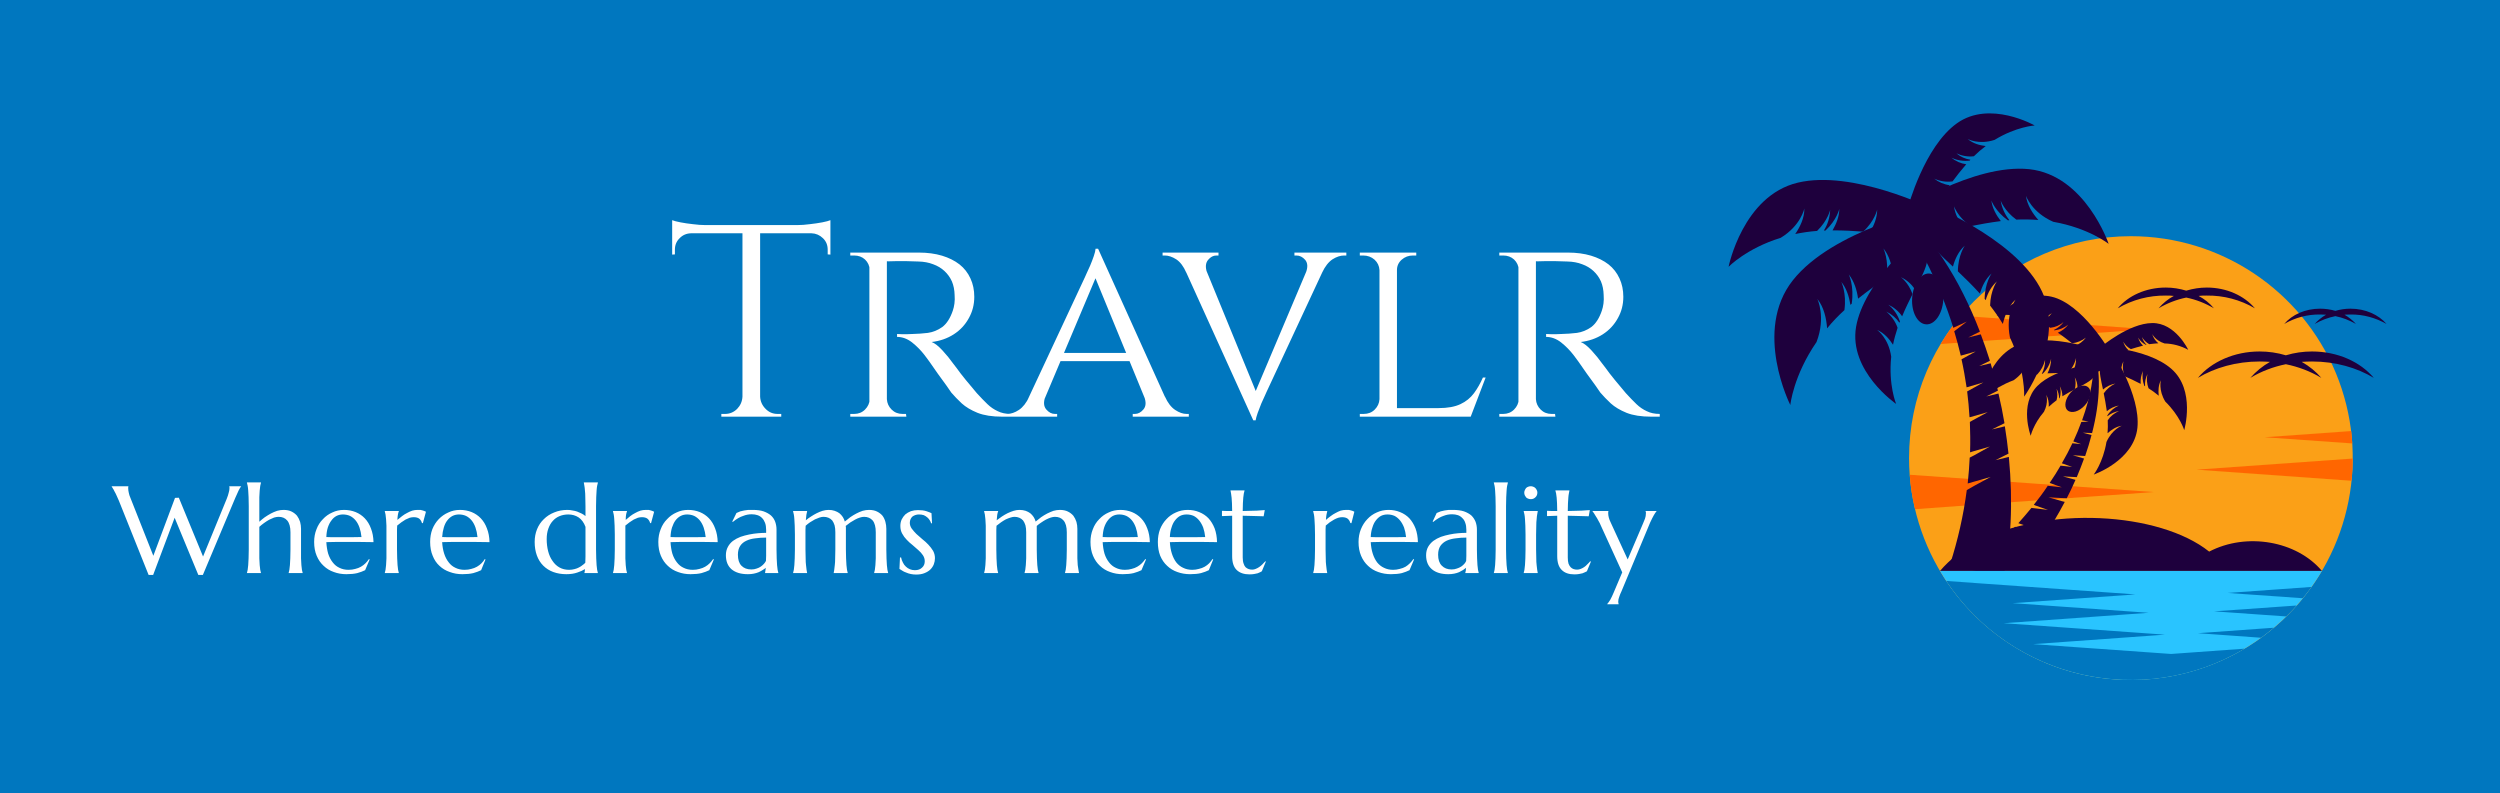 <svg xmlns="http://www.w3.org/2000/svg" version="1.1" xmlns:xlink="http://www.w3.org/1999/xlink" xmlns:svgjs="http://svgjs.dev/svgjs" viewBox="0 0 13.728 4.357"><g transform="matrix(1,0,0,1,0.623,1.209)"><rect width="13.728" height="13.728" x="-0.623" y="-5.895" fill="#0077bf"></rect><g><path d=" M 3.551 0.033 L 3.551 1.079 L 3.454 1.079 L 3.454 0.033 L 3.551 0.033 M 3.937 0.027 L 3.937 0.072 L 3.068 0.072 L 3.068 0.027 L 3.937 0.027 M 3.937 0.067 L 3.937 0.189 L 3.922 0.188 L 3.922 0.162 Q 3.922 0.124 3.896 0.099 Q 3.869 0.073 3.833 0.072 L 3.833 0.067 L 3.937 0.067 M 3.937 0 L 3.937 0.044 L 3.754 0.027 Q 3.787 0.027 3.824 0.022 Q 3.86 0.018 3.892 0.012 Q 3.923 0.006 3.937 0 M 3.458 0.969 L 3.458 1.079 L 3.338 1.079 L 3.338 1.064 Q 3.338 1.064 3.348 1.064 Q 3.358 1.064 3.358 1.064 Q 3.397 1.064 3.425 1.036 Q 3.452 1.008 3.454 0.969 L 3.458 0.969 M 3.547 0.969 L 3.551 0.969 Q 3.553 1.008 3.581 1.036 Q 3.608 1.064 3.647 1.064 Q 3.647 1.064 3.657 1.064 Q 3.667 1.064 3.667 1.064 L 3.667 1.079 L 3.547 1.079 L 3.547 0.969 M 3.172 0.067 L 3.172 0.072 Q 3.134 0.073 3.109 0.099 Q 3.083 0.124 3.083 0.162 L 3.083 0.188 L 3.068 0.189 L 3.068 0.067 L 3.172 0.067 M 3.068 0 Q 3.083 0.006 3.114 0.012 Q 3.145 0.018 3.182 0.022 Q 3.22 0.027 3.251 0.027 L 3.068 0.044 L 3.068 0 M 4.229 0.178 L 4.423 0.178 Q 4.493 0.178 4.55 0.195 Q 4.606 0.212 4.646 0.243 Q 4.685 0.274 4.706 0.32 Q 4.727 0.365 4.727 0.421 Q 4.727 0.485 4.697 0.538 Q 4.667 0.593 4.614 0.627 Q 4.561 0.661 4.493 0.669 Q 4.519 0.679 4.553 0.716 Q 4.586 0.752 4.61 0.786 Q 4.61 0.786 4.63 0.812 Q 4.649 0.839 4.68 0.877 Q 4.711 0.915 4.741 0.95 Q 4.772 0.984 4.799 1.01 Q 4.825 1.035 4.856 1.049 Q 4.886 1.064 4.927 1.064 L 4.927 1.079 L 4.88 1.079 Q 4.798 1.079 4.745 1.058 Q 4.691 1.036 4.658 1.006 Q 4.625 0.975 4.601 0.947 Q 4.595 0.939 4.574 0.908 Q 4.552 0.877 4.526 0.842 Q 4.501 0.805 4.48 0.776 Q 4.459 0.747 4.454 0.741 Q 4.424 0.702 4.385 0.671 Q 4.346 0.641 4.303 0.641 L 4.303 0.625 Q 4.303 0.625 4.327 0.626 Q 4.351 0.627 4.388 0.625 Q 4.43 0.624 4.472 0.619 Q 4.514 0.613 4.551 0.587 Q 4.588 0.559 4.609 0.497 Q 4.615 0.48 4.618 0.458 Q 4.621 0.435 4.619 0.411 Q 4.618 0.369 4.604 0.336 Q 4.589 0.303 4.563 0.279 Q 4.537 0.255 4.501 0.242 Q 4.465 0.228 4.42 0.227 Q 4.349 0.224 4.297 0.225 Q 4.244 0.227 4.244 0.225 Q 4.244 0.224 4.241 0.212 Q 4.237 0.201 4.233 0.19 Q 4.229 0.178 4.229 0.178 M 4.247 0.178 L 4.247 1.079 L 4.151 1.079 L 4.151 0.178 L 4.247 0.178 M 4.156 0.983 L 4.174 1.079 L 4.046 1.079 L 4.046 1.064 Q 4.046 1.064 4.057 1.064 Q 4.067 1.064 4.067 1.064 Q 4.103 1.064 4.127 1.04 Q 4.151 1.016 4.153 0.983 L 4.156 0.983 M 4.156 0.273 L 4.153 0.273 Q 4.151 0.239 4.127 0.216 Q 4.103 0.194 4.067 0.194 Q 4.067 0.194 4.057 0.194 Q 4.046 0.194 4.046 0.194 L 4.046 0.178 L 4.174 0.178 L 4.156 0.273 M 4.243 0.983 L 4.247 0.983 Q 4.249 1.016 4.273 1.04 Q 4.297 1.064 4.333 1.064 Q 4.333 1.064 4.343 1.064 Q 4.352 1.064 4.352 1.064 L 4.354 1.079 L 4.225 1.079 L 4.243 0.983 M 5.407 0.157 L 5.819 1.07 L 5.701 1.07 L 5.381 0.291 L 5.407 0.157 M 5.117 0.969 Q 5.101 1.014 5.122 1.039 Q 5.143 1.064 5.17 1.064 L 5.182 1.064 L 5.182 1.079 L 4.895 1.079 L 4.895 1.064 Q 4.895 1.064 4.901 1.064 Q 4.907 1.064 4.907 1.064 Q 4.939 1.064 4.972 1.042 Q 5.005 1.02 5.029 0.969 L 5.117 0.969 M 5.407 0.157 L 5.417 0.261 L 5.074 1.074 L 4.979 1.074 L 5.335 0.312 Q 5.335 0.312 5.343 0.294 Q 5.351 0.276 5.363 0.25 Q 5.374 0.224 5.383 0.198 Q 5.392 0.172 5.393 0.157 L 5.407 0.157 M 5.584 0.729 L 5.584 0.774 L 5.186 0.774 L 5.186 0.729 L 5.584 0.729 M 5.66 0.969 L 5.774 0.969 Q 5.797 1.02 5.83 1.042 Q 5.863 1.064 5.893 1.064 Q 5.893 1.064 5.899 1.064 Q 5.905 1.064 5.905 1.064 L 5.905 1.079 L 5.597 1.079 L 5.597 1.064 L 5.609 1.064 Q 5.635 1.064 5.656 1.039 Q 5.677 1.014 5.66 0.969 M 6.259 1.099 L 5.846 0.188 L 5.965 0.188 L 6.284 0.966 L 6.259 1.099 M 6.259 1.099 L 6.248 0.996 L 6.592 0.183 L 6.686 0.183 L 6.331 0.945 Q 6.331 0.945 6.323 0.963 Q 6.314 0.981 6.303 1.007 Q 6.292 1.034 6.283 1.059 Q 6.274 1.085 6.272 1.099 L 6.259 1.099 M 6.548 0.288 Q 6.565 0.243 6.544 0.218 Q 6.523 0.194 6.496 0.194 L 6.485 0.194 L 6.485 0.178 L 6.77 0.178 L 6.77 0.194 Q 6.77 0.194 6.764 0.194 Q 6.758 0.194 6.758 0.194 Q 6.727 0.194 6.694 0.215 Q 6.661 0.237 6.637 0.288 L 6.548 0.288 M 6.005 0.288 L 5.891 0.288 Q 5.869 0.237 5.836 0.215 Q 5.803 0.194 5.773 0.194 Q 5.773 0.194 5.767 0.194 Q 5.761 0.194 5.761 0.194 L 5.761 0.178 L 6.068 0.178 L 6.068 0.194 L 6.056 0.194 Q 6.031 0.194 6.011 0.218 Q 5.99 0.243 6.005 0.288 M 7.048 0.178 L 7.048 1.079 L 6.952 1.079 L 6.952 0.178 L 7.048 0.178 M 7.451 1.032 L 7.448 1.079 L 7.045 1.079 L 7.045 1.032 L 7.451 1.032 M 7.535 0.864 L 7.453 1.079 L 7.225 1.079 L 7.276 1.032 Q 7.351 1.032 7.397 1.01 Q 7.442 0.989 7.471 0.95 Q 7.499 0.912 7.52 0.864 L 7.535 0.864 M 6.955 0.983 L 6.974 1.079 L 6.844 1.079 L 6.844 1.064 Q 6.844 1.064 6.854 1.064 Q 6.865 1.064 6.865 1.064 Q 6.902 1.064 6.926 1.04 Q 6.95 1.016 6.952 0.983 L 6.955 0.983 M 7.043 0.274 L 7.043 0.178 L 7.154 0.178 L 7.154 0.194 Q 7.154 0.194 7.145 0.194 Q 7.136 0.194 7.136 0.194 Q 7.1 0.194 7.074 0.217 Q 7.048 0.24 7.048 0.274 L 7.043 0.274 M 6.955 0.274 L 6.952 0.274 Q 6.95 0.24 6.925 0.217 Q 6.899 0.194 6.862 0.194 Q 6.862 0.194 6.853 0.194 Q 6.844 0.194 6.844 0.194 L 6.844 0.178 L 6.955 0.178 L 6.955 0.274 M 7.793 0.178 L 7.987 0.178 Q 8.057 0.178 8.114 0.195 Q 8.17 0.212 8.21 0.243 Q 8.249 0.274 8.27 0.32 Q 8.291 0.365 8.291 0.421 Q 8.291 0.485 8.261 0.538 Q 8.231 0.593 8.178 0.627 Q 8.125 0.661 8.057 0.669 Q 8.083 0.679 8.117 0.716 Q 8.15 0.752 8.174 0.786 Q 8.174 0.786 8.194 0.812 Q 8.213 0.839 8.244 0.877 Q 8.275 0.915 8.305 0.95 Q 8.336 0.984 8.363 1.01 Q 8.389 1.035 8.42 1.049 Q 8.45 1.064 8.491 1.064 L 8.491 1.079 L 8.444 1.079 Q 8.362 1.079 8.309 1.058 Q 8.255 1.036 8.222 1.006 Q 8.189 0.975 8.165 0.947 Q 8.159 0.939 8.138 0.908 Q 8.116 0.877 8.09 0.842 Q 8.065 0.805 8.044 0.776 Q 8.023 0.747 8.018 0.741 Q 7.988 0.702 7.949 0.671 Q 7.91 0.641 7.867 0.641 L 7.867 0.625 Q 7.867 0.625 7.891 0.626 Q 7.915 0.627 7.952 0.625 Q 7.994 0.624 8.036 0.619 Q 8.078 0.613 8.115 0.587 Q 8.152 0.559 8.173 0.497 Q 8.179 0.48 8.182 0.458 Q 8.185 0.435 8.183 0.411 Q 8.182 0.369 8.168 0.336 Q 8.153 0.303 8.127 0.279 Q 8.101 0.255 8.065 0.242 Q 8.029 0.228 7.984 0.227 Q 7.913 0.224 7.861 0.225 Q 7.808 0.227 7.808 0.225 Q 7.808 0.224 7.805 0.212 Q 7.801 0.201 7.797 0.19 Q 7.793 0.178 7.793 0.178 M 7.811 0.178 L 7.811 1.079 L 7.715 1.079 L 7.715 0.178 L 7.811 0.178 M 7.72 0.983 L 7.738 1.079 L 7.61 1.079 L 7.61 1.064 Q 7.61 1.064 7.621 1.064 Q 7.631 1.064 7.631 1.064 Q 7.667 1.064 7.691 1.04 Q 7.715 1.016 7.717 0.983 L 7.72 0.983 M 7.72 0.273 L 7.717 0.273 Q 7.715 0.239 7.691 0.216 Q 7.667 0.194 7.631 0.194 Q 7.631 0.194 7.621 0.194 Q 7.61 0.194 7.61 0.194 L 7.61 0.178 L 7.738 0.178 L 7.72 0.273 M 7.807 0.983 L 7.811 0.983 Q 7.813 1.016 7.837 1.04 Q 7.861 1.064 7.897 1.064 Q 7.897 1.064 7.907 1.064 Q 7.916 1.064 7.916 1.064 L 7.918 1.079 L 7.789 1.079 L 7.807 0.983" fill="#ffffff" fill-rule="nonzero"></path></g><g><path d=" M 0.359 1.524 L 0.492 1.847 L 0.622 1.53 Q 0.63 1.51 0.633 1.496 Q 0.637 1.483 0.637 1.473 Q 0.637 1.47 0.637 1.467 Q 0.636 1.464 0.636 1.462 L 0.636 1.461 L 0.701 1.461 L 0.701 1.462 Q 0.695 1.469 0.687 1.485 Q 0.679 1.501 0.669 1.525 L 0.491 1.948 L 0.466 1.948 L 0.336 1.634 L 0.218 1.948 L 0.193 1.948 L 0.03 1.541 Q 0.024 1.527 0.018 1.514 Q 0.012 1.5 0.006 1.49 Q 0.001 1.479 -0.004 1.472 Q -0.008 1.464 -0.01 1.462 L -0.01 1.461 L 0.082 1.461 L 0.082 1.462 Q 0.081 1.466 0.081 1.468 Q 0.081 1.47 0.081 1.472 Q 0.081 1.484 0.084 1.496 Q 0.086 1.509 0.094 1.527 L 0.219 1.843 L 0.338 1.525 L 0.359 1.524 M 0.972 1.714 Q 0.972 1.67 0.954 1.649 Q 0.937 1.629 0.907 1.629 Q 0.896 1.629 0.882 1.633 Q 0.869 1.638 0.855 1.645 Q 0.841 1.653 0.827 1.663 Q 0.813 1.673 0.801 1.684 L 0.801 1.808 Q 0.801 1.836 0.801 1.857 Q 0.802 1.879 0.803 1.894 Q 0.805 1.909 0.806 1.92 Q 0.808 1.93 0.81 1.937 L 0.81 1.938 L 0.733 1.938 L 0.733 1.937 Q 0.735 1.93 0.737 1.92 Q 0.739 1.909 0.74 1.894 Q 0.741 1.879 0.742 1.857 Q 0.743 1.836 0.743 1.808 L 0.743 1.571 Q 0.743 1.542 0.742 1.521 Q 0.741 1.5 0.74 1.485 Q 0.739 1.469 0.737 1.459 Q 0.735 1.449 0.733 1.442 L 0.733 1.44 L 0.81 1.44 L 0.81 1.442 Q 0.808 1.449 0.806 1.459 Q 0.805 1.469 0.803 1.485 Q 0.802 1.5 0.801 1.521 Q 0.801 1.542 0.801 1.571 L 0.801 1.656 Q 0.814 1.644 0.83 1.632 Q 0.846 1.621 0.864 1.611 Q 0.881 1.602 0.899 1.596 Q 0.917 1.591 0.934 1.591 Q 0.96 1.591 0.978 1.6 Q 0.996 1.609 1.008 1.623 Q 1.019 1.638 1.025 1.657 Q 1.03 1.675 1.03 1.695 L 1.03 1.808 Q 1.03 1.836 1.03 1.857 Q 1.031 1.879 1.032 1.894 Q 1.034 1.909 1.035 1.92 Q 1.037 1.93 1.039 1.937 L 1.039 1.938 L 0.962 1.938 L 0.962 1.937 Q 0.964 1.93 0.966 1.92 Q 0.968 1.909 0.969 1.894 Q 0.97 1.879 0.971 1.857 Q 0.972 1.836 0.972 1.808 L 0.972 1.714 M 1.279 1.944 Q 1.242 1.944 1.21 1.932 Q 1.178 1.921 1.154 1.898 Q 1.13 1.876 1.116 1.843 Q 1.102 1.81 1.102 1.767 Q 1.102 1.729 1.115 1.697 Q 1.127 1.665 1.15 1.642 Q 1.172 1.618 1.202 1.605 Q 1.231 1.591 1.266 1.591 Q 1.3 1.591 1.33 1.603 Q 1.359 1.615 1.38 1.637 Q 1.402 1.66 1.414 1.693 Q 1.427 1.726 1.428 1.768 Q 1.39 1.768 1.353 1.767 Q 1.315 1.767 1.274 1.767 Q 1.245 1.767 1.218 1.767 Q 1.191 1.768 1.169 1.768 Q 1.171 1.803 1.179 1.831 Q 1.188 1.859 1.204 1.879 Q 1.219 1.899 1.241 1.909 Q 1.263 1.92 1.291 1.92 Q 1.311 1.92 1.328 1.915 Q 1.345 1.911 1.359 1.903 Q 1.373 1.895 1.384 1.884 Q 1.395 1.873 1.403 1.861 L 1.407 1.863 L 1.382 1.922 Q 1.364 1.931 1.339 1.938 Q 1.314 1.944 1.279 1.944 M 1.235 1.741 Q 1.268 1.741 1.302 1.741 Q 1.335 1.741 1.362 1.74 Q 1.359 1.711 1.351 1.688 Q 1.343 1.665 1.33 1.649 Q 1.317 1.633 1.299 1.624 Q 1.281 1.616 1.26 1.616 Q 1.241 1.616 1.225 1.624 Q 1.208 1.633 1.197 1.649 Q 1.185 1.664 1.177 1.688 Q 1.17 1.711 1.169 1.74 Q 1.184 1.741 1.2 1.741 Q 1.217 1.741 1.235 1.741 M 1.499 1.727 Q 1.499 1.699 1.499 1.678 Q 1.498 1.657 1.497 1.642 Q 1.495 1.626 1.494 1.616 Q 1.492 1.606 1.49 1.599 L 1.49 1.597 L 1.567 1.597 L 1.567 1.599 Q 1.564 1.606 1.562 1.617 Q 1.56 1.628 1.559 1.646 Q 1.572 1.635 1.585 1.625 Q 1.598 1.615 1.612 1.608 Q 1.626 1.6 1.641 1.595 Q 1.655 1.591 1.67 1.591 Q 1.679 1.591 1.686 1.591 Q 1.692 1.592 1.698 1.594 Q 1.703 1.595 1.707 1.597 Q 1.712 1.599 1.716 1.601 L 1.699 1.664 L 1.694 1.663 Q 1.69 1.648 1.679 1.639 Q 1.668 1.631 1.649 1.631 Q 1.638 1.631 1.627 1.634 Q 1.616 1.638 1.604 1.644 Q 1.592 1.651 1.581 1.659 Q 1.569 1.668 1.558 1.677 Q 1.557 1.687 1.557 1.698 Q 1.557 1.709 1.557 1.722 L 1.557 1.808 Q 1.557 1.836 1.558 1.857 Q 1.559 1.879 1.56 1.894 Q 1.561 1.909 1.563 1.92 Q 1.565 1.93 1.567 1.937 L 1.567 1.938 L 1.49 1.938 L 1.49 1.937 Q 1.492 1.93 1.494 1.92 Q 1.495 1.909 1.497 1.894 Q 1.498 1.879 1.499 1.857 Q 1.499 1.836 1.499 1.808 L 1.499 1.727 M 1.916 1.944 Q 1.879 1.944 1.847 1.932 Q 1.814 1.921 1.79 1.898 Q 1.766 1.876 1.753 1.843 Q 1.739 1.81 1.739 1.767 Q 1.739 1.729 1.751 1.697 Q 1.764 1.665 1.786 1.642 Q 1.809 1.618 1.839 1.605 Q 1.868 1.591 1.903 1.591 Q 1.937 1.591 1.967 1.603 Q 1.996 1.615 2.017 1.637 Q 2.039 1.66 2.051 1.693 Q 2.064 1.726 2.065 1.768 Q 2.027 1.768 1.99 1.767 Q 1.952 1.767 1.911 1.767 Q 1.882 1.767 1.855 1.767 Q 1.827 1.768 1.805 1.768 Q 1.807 1.803 1.816 1.831 Q 1.825 1.859 1.841 1.879 Q 1.856 1.899 1.878 1.909 Q 1.9 1.92 1.928 1.92 Q 1.948 1.92 1.965 1.915 Q 1.982 1.911 1.996 1.903 Q 2.01 1.895 2.021 1.884 Q 2.032 1.873 2.039 1.861 L 2.043 1.863 L 2.019 1.922 Q 2.001 1.931 1.976 1.938 Q 1.951 1.944 1.916 1.944 M 1.872 1.741 Q 1.905 1.741 1.938 1.741 Q 1.972 1.741 1.999 1.74 Q 1.996 1.711 1.988 1.688 Q 1.98 1.665 1.967 1.649 Q 1.954 1.633 1.936 1.624 Q 1.918 1.616 1.897 1.616 Q 1.878 1.616 1.862 1.624 Q 1.845 1.633 1.833 1.649 Q 1.821 1.664 1.814 1.688 Q 1.807 1.711 1.805 1.74 Q 1.82 1.741 1.837 1.741 Q 1.854 1.741 1.872 1.741 M 2.493 1.591 Q 2.506 1.591 2.52 1.594 Q 2.534 1.596 2.546 1.6 Q 2.559 1.605 2.571 1.611 Q 2.583 1.617 2.592 1.625 L 2.592 1.571 Q 2.592 1.542 2.591 1.521 Q 2.591 1.5 2.589 1.485 Q 2.588 1.469 2.586 1.459 Q 2.585 1.449 2.583 1.442 L 2.583 1.44 L 2.66 1.44 L 2.66 1.442 Q 2.658 1.449 2.656 1.459 Q 2.654 1.469 2.653 1.485 Q 2.652 1.5 2.651 1.521 Q 2.65 1.542 2.65 1.571 L 2.65 1.808 Q 2.65 1.836 2.651 1.857 Q 2.652 1.879 2.653 1.894 Q 2.654 1.909 2.656 1.92 Q 2.658 1.93 2.66 1.937 L 2.66 1.938 L 2.586 1.938 L 2.586 1.937 Q 2.587 1.934 2.588 1.929 Q 2.588 1.924 2.589 1.916 Q 2.572 1.927 2.547 1.935 Q 2.521 1.944 2.487 1.944 Q 2.448 1.944 2.415 1.932 Q 2.383 1.92 2.36 1.897 Q 2.337 1.874 2.325 1.841 Q 2.313 1.808 2.313 1.767 Q 2.313 1.729 2.326 1.697 Q 2.339 1.665 2.363 1.642 Q 2.387 1.618 2.42 1.605 Q 2.453 1.591 2.493 1.591 M 2.592 1.684 Q 2.579 1.649 2.554 1.632 Q 2.529 1.616 2.498 1.616 Q 2.472 1.616 2.45 1.625 Q 2.428 1.634 2.413 1.651 Q 2.397 1.668 2.388 1.694 Q 2.379 1.719 2.379 1.751 Q 2.379 1.787 2.387 1.818 Q 2.395 1.849 2.411 1.871 Q 2.426 1.894 2.449 1.907 Q 2.472 1.92 2.502 1.92 Q 2.518 1.92 2.532 1.916 Q 2.545 1.913 2.556 1.907 Q 2.568 1.901 2.576 1.894 Q 2.585 1.888 2.591 1.881 Q 2.591 1.867 2.592 1.848 Q 2.592 1.83 2.592 1.808 L 2.592 1.684 M 2.753 1.727 Q 2.753 1.699 2.752 1.678 Q 2.751 1.657 2.75 1.642 Q 2.749 1.626 2.747 1.616 Q 2.745 1.606 2.743 1.599 L 2.743 1.597 L 2.82 1.597 L 2.82 1.599 Q 2.817 1.606 2.815 1.617 Q 2.813 1.628 2.813 1.646 Q 2.825 1.635 2.838 1.625 Q 2.851 1.615 2.865 1.608 Q 2.879 1.6 2.894 1.595 Q 2.908 1.591 2.923 1.591 Q 2.932 1.591 2.939 1.591 Q 2.945 1.592 2.951 1.594 Q 2.956 1.595 2.96 1.597 Q 2.965 1.599 2.969 1.601 L 2.952 1.664 L 2.947 1.663 Q 2.943 1.648 2.932 1.639 Q 2.921 1.631 2.902 1.631 Q 2.891 1.631 2.88 1.634 Q 2.869 1.638 2.857 1.644 Q 2.845 1.651 2.834 1.659 Q 2.822 1.668 2.811 1.677 Q 2.811 1.687 2.811 1.698 Q 2.811 1.709 2.811 1.722 L 2.811 1.808 Q 2.811 1.836 2.811 1.857 Q 2.812 1.879 2.813 1.894 Q 2.814 1.909 2.816 1.92 Q 2.818 1.93 2.82 1.937 L 2.82 1.938 L 2.743 1.938 L 2.743 1.937 Q 2.745 1.93 2.747 1.92 Q 2.749 1.909 2.75 1.894 Q 2.751 1.879 2.752 1.857 Q 2.753 1.836 2.753 1.808 L 2.753 1.727 M 3.169 1.944 Q 3.132 1.944 3.1 1.932 Q 3.068 1.921 3.044 1.898 Q 3.02 1.876 3.006 1.843 Q 2.992 1.81 2.992 1.767 Q 2.992 1.729 3.005 1.697 Q 3.017 1.665 3.04 1.642 Q 3.062 1.618 3.092 1.605 Q 3.121 1.591 3.156 1.591 Q 3.19 1.591 3.22 1.603 Q 3.249 1.615 3.27 1.637 Q 3.292 1.66 3.304 1.693 Q 3.317 1.726 3.318 1.768 Q 3.28 1.768 3.243 1.767 Q 3.205 1.767 3.164 1.767 Q 3.135 1.767 3.108 1.767 Q 3.08 1.768 3.059 1.768 Q 3.061 1.803 3.069 1.831 Q 3.078 1.859 3.094 1.879 Q 3.109 1.899 3.131 1.909 Q 3.153 1.92 3.181 1.92 Q 3.201 1.92 3.218 1.915 Q 3.235 1.911 3.249 1.903 Q 3.263 1.895 3.274 1.884 Q 3.285 1.873 3.293 1.861 L 3.297 1.863 L 3.272 1.922 Q 3.254 1.931 3.229 1.938 Q 3.204 1.944 3.169 1.944 M 3.125 1.741 Q 3.158 1.741 3.192 1.741 Q 3.225 1.741 3.252 1.74 Q 3.249 1.711 3.241 1.688 Q 3.233 1.665 3.22 1.649 Q 3.207 1.633 3.189 1.624 Q 3.171 1.616 3.15 1.616 Q 3.131 1.616 3.115 1.624 Q 3.098 1.633 3.086 1.649 Q 3.075 1.664 3.067 1.688 Q 3.06 1.711 3.059 1.74 Q 3.074 1.741 3.09 1.741 Q 3.107 1.741 3.125 1.741 M 3.363 1.84 Q 3.363 1.814 3.374 1.794 Q 3.384 1.775 3.402 1.761 Q 3.42 1.748 3.443 1.739 Q 3.466 1.731 3.491 1.726 Q 3.516 1.721 3.54 1.719 Q 3.564 1.717 3.584 1.717 L 3.584 1.7 Q 3.584 1.678 3.578 1.662 Q 3.572 1.646 3.562 1.636 Q 3.552 1.625 3.537 1.62 Q 3.523 1.615 3.505 1.615 Q 3.493 1.615 3.482 1.617 Q 3.47 1.619 3.458 1.624 Q 3.445 1.628 3.431 1.636 Q 3.417 1.644 3.401 1.657 L 3.398 1.655 L 3.421 1.608 Q 3.432 1.603 3.442 1.599 Q 3.453 1.596 3.464 1.594 Q 3.475 1.592 3.486 1.591 Q 3.498 1.591 3.511 1.591 Q 3.546 1.591 3.57 1.599 Q 3.595 1.608 3.611 1.622 Q 3.627 1.637 3.634 1.657 Q 3.641 1.677 3.641 1.699 L 3.641 1.808 Q 3.641 1.836 3.642 1.857 Q 3.643 1.879 3.644 1.894 Q 3.645 1.909 3.647 1.92 Q 3.649 1.93 3.651 1.937 L 3.651 1.938 L 3.578 1.938 L 3.578 1.937 Q 3.579 1.931 3.58 1.925 Q 3.581 1.918 3.582 1.909 Q 3.575 1.915 3.565 1.921 Q 3.556 1.927 3.543 1.933 Q 3.531 1.938 3.516 1.941 Q 3.502 1.944 3.484 1.944 Q 3.426 1.944 3.394 1.917 Q 3.363 1.89 3.363 1.84 M 3.584 1.743 Q 3.553 1.743 3.525 1.747 Q 3.497 1.75 3.476 1.76 Q 3.454 1.77 3.442 1.788 Q 3.429 1.807 3.429 1.837 Q 3.429 1.877 3.448 1.897 Q 3.468 1.918 3.503 1.918 Q 3.519 1.918 3.532 1.913 Q 3.545 1.909 3.555 1.902 Q 3.565 1.895 3.572 1.887 Q 3.579 1.879 3.583 1.871 Q 3.584 1.859 3.584 1.843 Q 3.584 1.828 3.584 1.808 L 3.584 1.743 M 3.964 1.714 Q 3.964 1.692 3.96 1.676 Q 3.955 1.66 3.947 1.649 Q 3.938 1.639 3.926 1.634 Q 3.914 1.629 3.899 1.629 Q 3.889 1.629 3.877 1.633 Q 3.865 1.637 3.852 1.643 Q 3.839 1.65 3.825 1.659 Q 3.812 1.668 3.801 1.678 Q 3.8 1.689 3.8 1.701 Q 3.8 1.713 3.8 1.727 L 3.8 1.808 Q 3.8 1.836 3.801 1.857 Q 3.801 1.879 3.803 1.894 Q 3.804 1.909 3.806 1.92 Q 3.807 1.93 3.809 1.937 L 3.809 1.938 L 3.732 1.938 L 3.732 1.937 Q 3.734 1.93 3.736 1.92 Q 3.738 1.909 3.739 1.894 Q 3.74 1.879 3.741 1.857 Q 3.742 1.836 3.742 1.808 L 3.742 1.727 Q 3.742 1.699 3.741 1.678 Q 3.74 1.657 3.739 1.642 Q 3.738 1.626 3.736 1.616 Q 3.734 1.606 3.732 1.599 L 3.732 1.597 L 3.809 1.597 L 3.809 1.599 Q 3.807 1.606 3.805 1.618 Q 3.804 1.63 3.802 1.648 Q 3.815 1.637 3.831 1.627 Q 3.846 1.617 3.862 1.609 Q 3.878 1.601 3.894 1.596 Q 3.911 1.591 3.927 1.591 Q 3.946 1.591 3.96 1.596 Q 3.975 1.601 3.986 1.609 Q 3.997 1.618 4.005 1.63 Q 4.012 1.641 4.016 1.655 Q 4.03 1.643 4.046 1.631 Q 4.062 1.62 4.079 1.611 Q 4.096 1.602 4.114 1.596 Q 4.132 1.591 4.149 1.591 Q 4.175 1.591 4.193 1.6 Q 4.211 1.609 4.223 1.623 Q 4.234 1.638 4.239 1.657 Q 4.244 1.675 4.244 1.695 L 4.244 1.808 Q 4.244 1.836 4.245 1.857 Q 4.246 1.879 4.247 1.894 Q 4.248 1.909 4.25 1.92 Q 4.252 1.93 4.254 1.937 L 4.254 1.938 L 4.177 1.938 L 4.177 1.937 Q 4.179 1.93 4.181 1.92 Q 4.182 1.909 4.184 1.894 Q 4.185 1.879 4.186 1.857 Q 4.186 1.836 4.186 1.808 L 4.186 1.714 Q 4.186 1.67 4.169 1.649 Q 4.151 1.629 4.122 1.629 Q 4.111 1.629 4.099 1.633 Q 4.086 1.637 4.073 1.644 Q 4.06 1.651 4.046 1.66 Q 4.033 1.669 4.021 1.679 Q 4.022 1.683 4.022 1.687 Q 4.022 1.691 4.022 1.695 L 4.022 1.808 Q 4.022 1.836 4.023 1.857 Q 4.024 1.879 4.025 1.894 Q 4.026 1.909 4.028 1.92 Q 4.03 1.93 4.032 1.937 L 4.032 1.938 L 3.955 1.938 L 3.955 1.937 Q 3.957 1.93 3.958 1.92 Q 3.96 1.909 3.961 1.894 Q 3.963 1.879 3.963 1.857 Q 3.964 1.836 3.964 1.808 L 3.964 1.714 M 4.495 1.664 L 4.49 1.665 Q 4.488 1.657 4.483 1.649 Q 4.478 1.64 4.47 1.633 Q 4.461 1.625 4.45 1.62 Q 4.438 1.616 4.423 1.616 Q 4.413 1.616 4.404 1.619 Q 4.395 1.622 4.388 1.627 Q 4.381 1.633 4.377 1.642 Q 4.373 1.651 4.373 1.662 Q 4.373 1.678 4.383 1.693 Q 4.394 1.708 4.409 1.723 Q 4.424 1.737 4.442 1.752 Q 4.46 1.766 4.475 1.782 Q 4.49 1.798 4.501 1.816 Q 4.511 1.835 4.511 1.856 Q 4.511 1.873 4.505 1.889 Q 4.499 1.905 4.486 1.918 Q 4.474 1.93 4.454 1.938 Q 4.435 1.946 4.408 1.946 Q 4.392 1.946 4.378 1.943 Q 4.364 1.94 4.353 1.935 Q 4.341 1.931 4.332 1.925 Q 4.323 1.92 4.316 1.915 L 4.319 1.852 L 4.325 1.852 Q 4.328 1.867 4.335 1.88 Q 4.341 1.893 4.351 1.902 Q 4.361 1.912 4.374 1.917 Q 4.386 1.922 4.401 1.922 Q 4.426 1.922 4.44 1.908 Q 4.455 1.895 4.455 1.873 Q 4.455 1.855 4.445 1.84 Q 4.435 1.825 4.42 1.812 Q 4.405 1.798 4.388 1.784 Q 4.371 1.771 4.356 1.755 Q 4.341 1.74 4.331 1.721 Q 4.321 1.703 4.321 1.679 Q 4.321 1.66 4.328 1.644 Q 4.336 1.628 4.348 1.616 Q 4.361 1.605 4.379 1.598 Q 4.397 1.592 4.418 1.592 Q 4.445 1.592 4.464 1.598 Q 4.482 1.604 4.492 1.609 L 4.495 1.664 M 5.012 1.714 Q 5.012 1.692 5.008 1.676 Q 5.003 1.66 4.995 1.649 Q 4.986 1.639 4.974 1.634 Q 4.962 1.629 4.948 1.629 Q 4.938 1.629 4.926 1.633 Q 4.913 1.637 4.9 1.643 Q 4.887 1.65 4.874 1.659 Q 4.861 1.668 4.849 1.678 Q 4.848 1.689 4.848 1.701 Q 4.848 1.713 4.848 1.727 L 4.848 1.808 Q 4.848 1.836 4.849 1.857 Q 4.85 1.879 4.851 1.894 Q 4.852 1.909 4.854 1.92 Q 4.856 1.93 4.858 1.937 L 4.858 1.938 L 4.781 1.938 L 4.781 1.937 Q 4.783 1.93 4.785 1.92 Q 4.786 1.909 4.788 1.894 Q 4.789 1.879 4.79 1.857 Q 4.79 1.836 4.79 1.808 L 4.79 1.727 Q 4.79 1.699 4.79 1.678 Q 4.789 1.657 4.788 1.642 Q 4.786 1.626 4.785 1.616 Q 4.783 1.606 4.781 1.599 L 4.781 1.597 L 4.858 1.597 L 4.858 1.599 Q 4.855 1.606 4.853 1.618 Q 4.852 1.63 4.85 1.648 Q 4.864 1.637 4.879 1.627 Q 4.894 1.617 4.91 1.609 Q 4.927 1.601 4.943 1.596 Q 4.959 1.591 4.975 1.591 Q 4.994 1.591 5.009 1.596 Q 5.023 1.601 5.034 1.609 Q 5.045 1.618 5.053 1.63 Q 5.06 1.641 5.064 1.655 Q 5.078 1.643 5.094 1.631 Q 5.11 1.62 5.127 1.611 Q 5.145 1.602 5.162 1.596 Q 5.18 1.591 5.197 1.591 Q 5.223 1.591 5.241 1.6 Q 5.259 1.609 5.271 1.623 Q 5.282 1.638 5.288 1.657 Q 5.293 1.675 5.293 1.695 L 5.293 1.808 Q 5.293 1.836 5.293 1.857 Q 5.294 1.879 5.295 1.894 Q 5.297 1.909 5.299 1.92 Q 5.3 1.93 5.302 1.937 L 5.302 1.938 L 5.225 1.938 L 5.225 1.937 Q 5.227 1.93 5.229 1.92 Q 5.231 1.909 5.232 1.894 Q 5.233 1.879 5.234 1.857 Q 5.235 1.836 5.235 1.808 L 5.235 1.714 Q 5.235 1.67 5.217 1.649 Q 5.2 1.629 5.17 1.629 Q 5.16 1.629 5.147 1.633 Q 5.135 1.637 5.121 1.644 Q 5.108 1.651 5.095 1.66 Q 5.081 1.669 5.07 1.679 Q 5.07 1.683 5.07 1.687 Q 5.07 1.691 5.07 1.695 L 5.07 1.808 Q 5.07 1.836 5.071 1.857 Q 5.072 1.879 5.073 1.894 Q 5.074 1.909 5.076 1.92 Q 5.078 1.93 5.08 1.937 L 5.08 1.938 L 5.003 1.938 L 5.003 1.937 Q 5.005 1.93 5.007 1.92 Q 5.008 1.909 5.01 1.894 Q 5.011 1.879 5.012 1.857 Q 5.012 1.836 5.012 1.808 L 5.012 1.714 M 5.542 1.944 Q 5.505 1.944 5.473 1.932 Q 5.441 1.921 5.417 1.898 Q 5.393 1.876 5.379 1.843 Q 5.365 1.81 5.365 1.767 Q 5.365 1.729 5.378 1.697 Q 5.39 1.665 5.413 1.642 Q 5.435 1.618 5.465 1.605 Q 5.494 1.591 5.529 1.591 Q 5.563 1.591 5.593 1.603 Q 5.622 1.615 5.643 1.637 Q 5.665 1.66 5.677 1.693 Q 5.69 1.726 5.691 1.768 Q 5.653 1.768 5.616 1.767 Q 5.578 1.767 5.537 1.767 Q 5.508 1.767 5.481 1.767 Q 5.454 1.768 5.432 1.768 Q 5.434 1.803 5.442 1.831 Q 5.451 1.859 5.467 1.879 Q 5.482 1.899 5.504 1.909 Q 5.526 1.92 5.554 1.92 Q 5.574 1.92 5.591 1.915 Q 5.608 1.911 5.622 1.903 Q 5.636 1.895 5.647 1.884 Q 5.658 1.873 5.666 1.861 L 5.67 1.863 L 5.645 1.922 Q 5.627 1.931 5.602 1.938 Q 5.577 1.944 5.542 1.944 M 5.498 1.741 Q 5.531 1.741 5.565 1.741 Q 5.598 1.741 5.625 1.74 Q 5.622 1.711 5.614 1.688 Q 5.606 1.665 5.593 1.649 Q 5.58 1.633 5.562 1.624 Q 5.544 1.616 5.523 1.616 Q 5.504 1.616 5.488 1.624 Q 5.472 1.633 5.46 1.649 Q 5.448 1.664 5.44 1.688 Q 5.433 1.711 5.432 1.74 Q 5.447 1.741 5.463 1.741 Q 5.48 1.741 5.498 1.741 M 5.912 1.944 Q 5.875 1.944 5.842 1.932 Q 5.81 1.921 5.786 1.898 Q 5.762 1.876 5.748 1.843 Q 5.735 1.81 5.735 1.767 Q 5.735 1.729 5.747 1.697 Q 5.76 1.665 5.782 1.642 Q 5.804 1.618 5.834 1.605 Q 5.864 1.591 5.899 1.591 Q 5.933 1.591 5.962 1.603 Q 5.992 1.615 6.013 1.637 Q 6.034 1.66 6.047 1.693 Q 6.059 1.726 6.06 1.768 Q 6.023 1.768 5.985 1.767 Q 5.948 1.767 5.907 1.767 Q 5.878 1.767 5.851 1.767 Q 5.823 1.768 5.801 1.768 Q 5.803 1.803 5.812 1.831 Q 5.821 1.859 5.836 1.879 Q 5.852 1.899 5.874 1.909 Q 5.896 1.92 5.924 1.92 Q 5.943 1.92 5.96 1.915 Q 5.978 1.911 5.992 1.903 Q 6.006 1.895 6.017 1.884 Q 6.027 1.873 6.035 1.861 L 6.039 1.863 L 6.015 1.922 Q 5.997 1.931 5.972 1.938 Q 5.947 1.944 5.912 1.944 M 5.867 1.741 Q 5.901 1.741 5.934 1.741 Q 5.968 1.741 5.995 1.74 Q 5.992 1.711 5.984 1.688 Q 5.975 1.665 5.962 1.649 Q 5.949 1.633 5.932 1.624 Q 5.914 1.616 5.893 1.616 Q 5.873 1.616 5.857 1.624 Q 5.841 1.633 5.829 1.649 Q 5.817 1.664 5.81 1.688 Q 5.802 1.711 5.801 1.74 Q 5.816 1.741 5.833 1.741 Q 5.849 1.741 5.867 1.741 M 6.253 1.919 Q 6.263 1.919 6.272 1.915 Q 6.282 1.911 6.291 1.905 Q 6.3 1.899 6.309 1.89 Q 6.317 1.882 6.325 1.873 L 6.328 1.875 L 6.306 1.928 Q 6.302 1.93 6.297 1.933 Q 6.291 1.936 6.283 1.939 Q 6.275 1.941 6.264 1.943 Q 6.253 1.945 6.238 1.945 Q 6.193 1.945 6.168 1.921 Q 6.143 1.897 6.143 1.845 L 6.143 1.623 L 6.087 1.625 L 6.087 1.596 Q 6.098 1.597 6.112 1.597 Q 6.126 1.597 6.143 1.597 Q 6.143 1.574 6.142 1.555 Q 6.141 1.537 6.14 1.524 Q 6.139 1.51 6.137 1.501 Q 6.136 1.492 6.134 1.485 L 6.134 1.484 L 6.211 1.484 L 6.211 1.485 Q 6.209 1.492 6.207 1.501 Q 6.206 1.51 6.204 1.524 Q 6.203 1.537 6.202 1.555 Q 6.202 1.573 6.201 1.597 Q 6.222 1.597 6.242 1.596 Q 6.263 1.596 6.279 1.595 Q 6.295 1.594 6.307 1.593 Q 6.318 1.593 6.322 1.592 L 6.316 1.626 Q 6.299 1.626 6.281 1.625 Q 6.265 1.624 6.244 1.624 Q 6.223 1.624 6.201 1.623 L 6.201 1.852 Q 6.201 1.873 6.206 1.886 Q 6.21 1.899 6.217 1.906 Q 6.225 1.913 6.234 1.916 Q 6.243 1.919 6.253 1.919 M 6.598 1.727 Q 6.598 1.699 6.597 1.678 Q 6.596 1.657 6.595 1.642 Q 6.594 1.626 6.592 1.616 Q 6.59 1.606 6.588 1.599 L 6.588 1.597 L 6.665 1.597 L 6.665 1.599 Q 6.663 1.606 6.661 1.617 Q 6.659 1.628 6.658 1.646 Q 6.67 1.635 6.684 1.625 Q 6.697 1.615 6.711 1.608 Q 6.725 1.6 6.739 1.595 Q 6.754 1.591 6.769 1.591 Q 6.778 1.591 6.784 1.591 Q 6.791 1.592 6.796 1.594 Q 6.802 1.595 6.806 1.597 Q 6.81 1.599 6.814 1.601 L 6.798 1.664 L 6.792 1.663 Q 6.788 1.648 6.777 1.639 Q 6.766 1.631 6.747 1.631 Q 6.737 1.631 6.726 1.634 Q 6.714 1.638 6.703 1.644 Q 6.691 1.651 6.679 1.659 Q 6.668 1.668 6.657 1.677 Q 6.656 1.687 6.656 1.698 Q 6.656 1.709 6.656 1.722 L 6.656 1.808 Q 6.656 1.836 6.657 1.857 Q 6.657 1.879 6.659 1.894 Q 6.66 1.909 6.662 1.92 Q 6.663 1.93 6.665 1.937 L 6.665 1.938 L 6.588 1.938 L 6.588 1.937 Q 6.59 1.93 6.592 1.92 Q 6.594 1.909 6.595 1.894 Q 6.596 1.879 6.597 1.857 Q 6.598 1.836 6.598 1.808 L 6.598 1.727 M 7.015 1.944 Q 6.978 1.944 6.945 1.932 Q 6.913 1.921 6.889 1.898 Q 6.865 1.876 6.851 1.843 Q 6.837 1.81 6.837 1.767 Q 6.837 1.729 6.85 1.697 Q 6.863 1.665 6.885 1.642 Q 6.907 1.618 6.937 1.605 Q 6.967 1.591 7.002 1.591 Q 7.036 1.591 7.065 1.603 Q 7.095 1.615 7.116 1.637 Q 7.137 1.66 7.15 1.693 Q 7.162 1.726 7.163 1.768 Q 7.126 1.768 7.088 1.767 Q 7.051 1.767 7.01 1.767 Q 6.981 1.767 6.954 1.767 Q 6.926 1.768 6.904 1.768 Q 6.906 1.803 6.915 1.831 Q 6.924 1.859 6.939 1.879 Q 6.955 1.899 6.977 1.909 Q 6.999 1.92 7.027 1.92 Q 7.046 1.92 7.063 1.915 Q 7.081 1.911 7.095 1.903 Q 7.108 1.895 7.119 1.884 Q 7.13 1.873 7.138 1.861 L 7.142 1.863 L 7.117 1.922 Q 7.099 1.931 7.075 1.938 Q 7.05 1.944 7.015 1.944 M 6.97 1.741 Q 7.004 1.741 7.037 1.741 Q 7.071 1.741 7.098 1.74 Q 7.095 1.711 7.087 1.688 Q 7.078 1.665 7.065 1.649 Q 7.052 1.633 7.035 1.624 Q 7.017 1.616 6.996 1.616 Q 6.976 1.616 6.96 1.624 Q 6.944 1.633 6.932 1.649 Q 6.92 1.664 6.913 1.688 Q 6.905 1.711 6.904 1.74 Q 6.919 1.741 6.936 1.741 Q 6.952 1.741 6.97 1.741 M 7.208 1.84 Q 7.208 1.814 7.219 1.794 Q 7.23 1.775 7.248 1.761 Q 7.266 1.748 7.289 1.739 Q 7.312 1.731 7.337 1.726 Q 7.361 1.721 7.385 1.719 Q 7.409 1.717 7.429 1.717 L 7.429 1.7 Q 7.429 1.678 7.423 1.662 Q 7.418 1.646 7.407 1.636 Q 7.397 1.625 7.383 1.62 Q 7.368 1.615 7.351 1.615 Q 7.339 1.615 7.327 1.617 Q 7.316 1.619 7.303 1.624 Q 7.291 1.628 7.277 1.636 Q 7.263 1.644 7.247 1.657 L 7.244 1.655 L 7.266 1.608 Q 7.277 1.603 7.288 1.599 Q 7.299 1.596 7.31 1.594 Q 7.321 1.592 7.332 1.591 Q 7.344 1.591 7.356 1.591 Q 7.391 1.591 7.416 1.599 Q 7.441 1.608 7.457 1.622 Q 7.472 1.637 7.48 1.657 Q 7.487 1.677 7.487 1.699 L 7.487 1.808 Q 7.487 1.836 7.488 1.857 Q 7.489 1.879 7.49 1.894 Q 7.491 1.909 7.493 1.92 Q 7.495 1.93 7.497 1.937 L 7.497 1.938 L 7.423 1.938 L 7.423 1.937 Q 7.425 1.931 7.426 1.925 Q 7.426 1.918 7.427 1.909 Q 7.42 1.915 7.411 1.921 Q 7.401 1.927 7.389 1.933 Q 7.377 1.938 7.362 1.941 Q 7.347 1.944 7.33 1.944 Q 7.272 1.944 7.24 1.917 Q 7.208 1.89 7.208 1.84 M 7.429 1.743 Q 7.399 1.743 7.371 1.747 Q 7.343 1.75 7.321 1.76 Q 7.3 1.77 7.287 1.788 Q 7.274 1.807 7.274 1.837 Q 7.274 1.877 7.294 1.897 Q 7.314 1.918 7.348 1.918 Q 7.364 1.918 7.377 1.913 Q 7.39 1.909 7.401 1.902 Q 7.411 1.895 7.418 1.887 Q 7.425 1.879 7.428 1.871 Q 7.429 1.859 7.429 1.843 Q 7.429 1.828 7.429 1.808 L 7.429 1.743 M 7.59 1.571 Q 7.59 1.542 7.589 1.521 Q 7.588 1.5 7.587 1.485 Q 7.586 1.469 7.584 1.459 Q 7.582 1.449 7.58 1.442 L 7.58 1.44 L 7.657 1.44 L 7.657 1.442 Q 7.655 1.449 7.653 1.459 Q 7.651 1.469 7.65 1.485 Q 7.649 1.5 7.648 1.521 Q 7.647 1.542 7.647 1.571 L 7.647 1.808 Q 7.647 1.836 7.648 1.857 Q 7.649 1.879 7.65 1.894 Q 7.651 1.909 7.653 1.92 Q 7.655 1.93 7.657 1.937 L 7.657 1.938 L 7.58 1.938 L 7.58 1.937 Q 7.582 1.93 7.584 1.92 Q 7.586 1.909 7.587 1.894 Q 7.588 1.879 7.589 1.857 Q 7.59 1.836 7.59 1.808 L 7.59 1.571 M 7.754 1.727 Q 7.754 1.699 7.753 1.678 Q 7.752 1.657 7.751 1.642 Q 7.75 1.626 7.748 1.616 Q 7.746 1.606 7.744 1.599 L 7.744 1.597 L 7.821 1.597 L 7.821 1.599 Q 7.819 1.606 7.818 1.616 Q 7.816 1.626 7.815 1.642 Q 7.813 1.657 7.813 1.678 Q 7.812 1.699 7.812 1.727 L 7.812 1.808 Q 7.812 1.836 7.813 1.857 Q 7.813 1.879 7.815 1.894 Q 7.816 1.909 7.818 1.92 Q 7.819 1.93 7.821 1.937 L 7.821 1.938 L 7.744 1.938 L 7.744 1.937 Q 7.746 1.93 7.748 1.92 Q 7.75 1.909 7.751 1.894 Q 7.752 1.879 7.753 1.857 Q 7.754 1.836 7.754 1.808 L 7.754 1.727 M 7.747 1.496 Q 7.747 1.489 7.75 1.483 Q 7.753 1.476 7.757 1.471 Q 7.762 1.466 7.768 1.464 Q 7.775 1.461 7.783 1.461 Q 7.79 1.461 7.797 1.464 Q 7.803 1.466 7.808 1.471 Q 7.813 1.476 7.816 1.483 Q 7.819 1.489 7.819 1.496 Q 7.819 1.512 7.808 1.522 Q 7.798 1.532 7.783 1.532 Q 7.775 1.532 7.768 1.529 Q 7.762 1.527 7.757 1.522 Q 7.753 1.517 7.75 1.511 Q 7.747 1.504 7.747 1.496 M 8.037 1.919 Q 8.047 1.919 8.057 1.915 Q 8.067 1.911 8.076 1.905 Q 8.085 1.899 8.093 1.89 Q 8.102 1.882 8.109 1.873 L 8.113 1.875 L 8.091 1.928 Q 8.087 1.93 8.081 1.933 Q 8.075 1.936 8.067 1.939 Q 8.059 1.941 8.048 1.943 Q 8.037 1.945 8.022 1.945 Q 7.977 1.945 7.953 1.921 Q 7.928 1.897 7.928 1.845 L 7.928 1.623 L 7.872 1.625 L 7.872 1.596 Q 7.882 1.597 7.897 1.597 Q 7.911 1.597 7.928 1.597 Q 7.927 1.574 7.927 1.555 Q 7.926 1.537 7.925 1.524 Q 7.923 1.51 7.922 1.501 Q 7.92 1.492 7.918 1.485 L 7.918 1.484 L 7.995 1.484 L 7.995 1.485 Q 7.993 1.492 7.992 1.501 Q 7.99 1.51 7.989 1.524 Q 7.988 1.537 7.987 1.555 Q 7.986 1.573 7.986 1.597 Q 8.007 1.597 8.027 1.596 Q 8.047 1.596 8.063 1.595 Q 8.08 1.594 8.091 1.593 Q 8.103 1.593 8.107 1.592 L 8.101 1.626 Q 8.084 1.626 8.065 1.625 Q 8.049 1.624 8.028 1.624 Q 8.008 1.624 7.986 1.623 L 7.986 1.852 Q 7.986 1.873 7.99 1.886 Q 7.995 1.899 8.002 1.906 Q 8.009 1.913 8.018 1.916 Q 8.027 1.919 8.037 1.919 M 8.285 1.934 L 8.168 1.678 Q 8.162 1.663 8.154 1.65 Q 8.147 1.636 8.14 1.626 Q 8.134 1.615 8.129 1.608 Q 8.124 1.601 8.122 1.599 L 8.122 1.597 L 8.209 1.597 L 8.209 1.599 Q 8.209 1.6 8.208 1.604 Q 8.208 1.607 8.208 1.61 Q 8.208 1.62 8.211 1.632 Q 8.214 1.645 8.223 1.663 L 8.315 1.863 L 8.399 1.666 Q 8.404 1.654 8.41 1.639 Q 8.415 1.625 8.415 1.61 Q 8.415 1.605 8.415 1.602 Q 8.414 1.6 8.413 1.599 L 8.413 1.597 L 8.473 1.597 L 8.473 1.599 Q 8.467 1.605 8.458 1.621 Q 8.449 1.637 8.438 1.661 L 8.28 2.04 Q 8.274 2.052 8.269 2.067 Q 8.263 2.081 8.263 2.096 Q 8.263 2.101 8.264 2.103 Q 8.265 2.106 8.265 2.107 L 8.265 2.109 L 8.203 2.109 L 8.203 2.107 Q 8.209 2.101 8.219 2.085 Q 8.228 2.069 8.238 2.045 L 8.285 1.934" fill="#ffffff" fill-rule="nonzero"></path></g><g transform="matrix(-1,0,0,1,21.35,0)" clip-path="url(#SvgjsClipPath1119)"><g clip-path="url(#SvgjsClipPath1117740965bf-ee37-4dfa-aec4-8cf3cd5aa745)"><path d=" M 10.272 0.088 C 9.779 0.088 9.335 0.385 9.146 0.84 C 8.958 1.295 9.062 1.819 9.41 2.168 C 9.759 2.516 10.283 2.62 10.738 2.432 C 11.193 2.243 11.49 1.799 11.49 1.306 C 11.49 0.634 10.944 0.088 10.272 0.088" fill="#fba017" transform="matrix(1,0,0,1,0,0)" fill-rule="evenodd"></path></g><g clip-path="url(#SvgjsClipPath1117740965bf-ee37-4dfa-aec4-8cf3cd5aa745)"><path d=" M 11.457 1.587 C 11.472 1.525 11.482 1.461 11.486 1.398 L 11.004 1.432 L 10.146 1.493 L 11.004 1.554 Z" fill="#ff6600" transform="matrix(1,0,0,1,0,0)" fill-rule="evenodd"></path></g><g clip-path="url(#SvgjsClipPath1117740965bf-ee37-4dfa-aec4-8cf3cd5aa745)"><path d=" M 11.316 0.68 C 11.284 0.625 11.247 0.574 11.206 0.525 L 11.036 0.537 L 10.178 0.599 L 11.036 0.66 Z" fill="#ff6600" transform="matrix(1,0,0,1,0,0)" fill-rule="evenodd"></path></g><g clip-path="url(#SvgjsClipPath1117740965bf-ee37-4dfa-aec4-8cf3cd5aa745)"><path d=" M 9.062 1.158 C 9.06 1.181 9.058 1.203 9.056 1.226 L 9.538 1.192 Z" fill="#ff6600" transform="matrix(1,0,0,1,0,0)" fill-rule="evenodd"></path></g><g clip-path="url(#SvgjsClipPath1117740965bf-ee37-4dfa-aec4-8cf3cd5aa745)"><path d=" M 9.054 1.309 C 9.054 1.35 9.056 1.391 9.06 1.431 L 9.912 1.37 L 9.054 1.309 Z" fill="#ff6600" transform="matrix(1,0,0,1,0,0)" fill-rule="evenodd"></path></g><g clip-path="url(#SvgjsClipPath1117740965bf-ee37-4dfa-aec4-8cf3cd5aa745)"><path d=" M 9.565 0.721 C 9.516 0.721 9.468 0.728 9.421 0.742 C 9.374 0.728 9.326 0.721 9.277 0.721 C 9.136 0.721 9.012 0.778 8.938 0.866 C 9.031 0.81 9.149 0.776 9.277 0.776 C 9.296 0.776 9.315 0.777 9.334 0.778 C 9.293 0.801 9.256 0.831 9.226 0.866 C 9.286 0.83 9.352 0.805 9.421 0.791 C 9.49 0.805 9.556 0.83 9.616 0.866 C 9.585 0.831 9.549 0.801 9.508 0.778 C 9.526 0.777 9.546 0.776 9.565 0.776 C 9.693 0.776 9.811 0.81 9.904 0.866 C 9.83 0.778 9.705 0.721 9.565 0.721" fill="#1e003d" transform="matrix(1,0,0,1,0,0)" fill-rule="evenodd"></path></g><g clip-path="url(#SvgjsClipPath1117740965bf-ee37-4dfa-aec4-8cf3cd5aa745)"><path d=" M 10.08 0.37 C 10.042 0.37 10.004 0.376 9.968 0.387 C 9.931 0.376 9.893 0.37 9.855 0.37 C 9.746 0.37 9.649 0.415 9.591 0.484 C 9.671 0.437 9.762 0.413 9.855 0.414 C 9.87 0.414 9.885 0.414 9.9 0.416 C 9.868 0.433 9.839 0.456 9.816 0.484 C 9.863 0.456 9.914 0.436 9.968 0.425 C 10.021 0.436 10.073 0.456 10.12 0.484 C 10.096 0.456 10.068 0.433 10.036 0.416 C 10.05 0.414 10.065 0.414 10.08 0.414 C 10.173 0.413 10.264 0.437 10.344 0.484 C 10.287 0.415 10.19 0.37 10.08 0.37" fill="#1e003d" transform="matrix(1,0,0,1,0,0)" fill-rule="evenodd"></path></g><g clip-path="url(#SvgjsClipPath1117740965bf-ee37-4dfa-aec4-8cf3cd5aa745)"><path d=" M 9.233 0.486 C 9.205 0.486 9.176 0.49 9.149 0.498 C 9.122 0.49 9.094 0.486 9.066 0.486 C 8.984 0.486 8.912 0.519 8.868 0.57 C 8.928 0.536 8.996 0.517 9.066 0.518 C 9.077 0.518 9.088 0.519 9.099 0.519 C 9.075 0.533 9.054 0.55 9.036 0.57 C 9.071 0.55 9.109 0.535 9.149 0.527 C 9.189 0.535 9.228 0.55 9.263 0.57 C 9.245 0.55 9.224 0.533 9.2 0.519 C 9.211 0.519 9.222 0.518 9.233 0.518 C 9.302 0.517 9.37 0.535 9.43 0.57 C 9.387 0.519 9.315 0.486 9.233 0.486" fill="#1e003d" transform="matrix(1,0,0,1,0,0)" fill-rule="evenodd"></path></g><g clip-path="url(#SvgjsClipPath1117740965bf-ee37-4dfa-aec4-8cf3cd5aa745)"><path d=" M 11.32 1.926 C 11.265 1.862 11.197 1.809 11.122 1.77 C 10.742 1.566 10.116 1.601 9.842 1.82 C 9.637 1.713 9.362 1.761 9.223 1.926 L 11.32 1.926 Z" fill="#1e003d" transform="matrix(1,0,0,1,0,0)" fill-rule="evenodd"></path></g><g clip-path="url(#SvgjsClipPath1117740965bf-ee37-4dfa-aec4-8cf3cd5aa745)"><path d=" M 11.593 -0.119 C 11.593 -0.119 11.581 -0.097 11.509 0.024 C 11.434 0.149 11.325 0.34 11.247 0.591 L 11.173 0.557 L 11.242 0.61 C 11.229 0.653 11.217 0.698 11.206 0.744 L 11.124 0.721 L 11.202 0.764 C 11.191 0.813 11.182 0.865 11.174 0.918 L 11.082 0.891 L 11.168 0.939 L 11.171 0.94 C 11.165 0.986 11.161 1.034 11.158 1.082 L 11.152 1.081 L 11.058 1.054 L 11.144 1.101 L 11.156 1.108 C 11.154 1.162 11.153 1.218 11.155 1.275 L 11.14 1.27 L 11.046 1.243 L 11.132 1.291 L 11.157 1.304 C 11.159 1.351 11.163 1.398 11.168 1.446 L 11.137 1.437 L 11.042 1.41 L 11.129 1.457 L 11.173 1.482 C 11.191 1.62 11.222 1.757 11.265 1.89 C 11.168 1.915 11.071 1.94 10.974 1.965 C 10.93 1.785 10.918 1.551 10.942 1.3 L 11.016 1.318 L 10.944 1.282 C 10.949 1.233 10.956 1.182 10.964 1.132 L 11.035 1.149 L 10.966 1.115 C 10.975 1.061 10.986 1.006 10.999 0.952 L 11.066 0.968 L 11.002 0.936 C 11.014 0.886 11.027 0.836 11.042 0.786 L 11.105 0.801 L 11.046 0.772 C 11.061 0.724 11.078 0.675 11.096 0.627 L 11.165 0.644 L 11.101 0.612 C 11.209 0.33 11.37 0.069 11.593 -0.119" fill="#1e003d" transform="matrix(1,0,0,1,0,0)" fill-rule="evenodd"></path></g><g clip-path="url(#SvgjsClipPath1117740965bf-ee37-4dfa-aec4-8cf3cd5aa745)"><path d=" M 11.365 -0.064 C 11.365 -0.064 11.8 -0.278 12.101 -0.206 C 12.403 -0.134 12.481 0.256 12.481 0.256 C 12.481 0.256 12.383 0.155 12.195 0.097 L 12.195 0.097 C 12.084 0.03 12.065 -0.064 12.065 -0.064 C 12.064 -0.012 12.089 0.038 12.115 0.076 C 12.076 0.068 12.036 0.062 11.995 0.059 C 11.936 0.002 11.923 -0.057 11.923 -0.057 C 11.925 -0.016 11.936 0.023 11.958 0.057 C 11.955 0.057 11.952 0.057 11.949 0.057 C 11.886 -0.002 11.873 -0.062 11.873 -0.062 C 11.873 -0.02 11.89 0.021 11.91 0.056 C 11.848 0.056 11.792 0.059 11.742 0.063 C 11.678 0.004 11.665 -0.058 11.665 -0.058 C 11.665 -0.013 11.683 0.03 11.705 0.066 C 11.521 0.08 11.424 0.093 11.365 -0.064" fill="#1e003d" transform="matrix(1,0,0,1,0,0)" fill-rule="evenodd"></path></g><g clip-path="url(#SvgjsClipPath1117740965bf-ee37-4dfa-aec4-8cf3cd5aa745)"><path d=" M 11.365 -0.064 C 11.365 -0.064 11.908 0.052 12.128 0.33 C 12.348 0.608 12.142 1.015 12.142 1.015 C 12.142 1.015 12.126 0.855 11.998 0.669 L 11.998 0.669 C 11.945 0.531 11.994 0.432 11.994 0.432 C 11.957 0.478 11.944 0.54 11.94 0.594 C 11.911 0.558 11.879 0.525 11.845 0.494 C 11.832 0.4 11.862 0.339 11.862 0.339 C 11.833 0.375 11.819 0.421 11.812 0.465 C 11.81 0.463 11.807 0.461 11.805 0.459 C 11.79 0.362 11.821 0.298 11.821 0.298 C 11.791 0.336 11.776 0.385 11.77 0.431 C 11.714 0.386 11.662 0.35 11.614 0.317 C 11.599 0.219 11.631 0.155 11.631 0.155 C 11.599 0.194 11.585 0.246 11.579 0.294 C 11.403 0.176 11.307 0.119 11.365 -0.064" fill="#1e003d" transform="matrix(1,0,0,1,0,0)" fill-rule="evenodd"></path></g><g clip-path="url(#SvgjsClipPath1117740965bf-ee37-4dfa-aec4-8cf3cd5aa745)"><path d=" M 11.446 0.09 C 11.446 0.09 11.739 0.343 11.781 0.586 C 11.822 0.829 11.561 1.009 11.561 1.009 C 11.561 1.009 11.604 0.906 11.588 0.75 L 11.588 0.75 C 11.602 0.647 11.665 0.603 11.665 0.603 C 11.627 0.619 11.598 0.653 11.578 0.684 C 11.572 0.653 11.563 0.622 11.553 0.591 C 11.565 0.556 11.587 0.526 11.615 0.502 C 11.586 0.516 11.561 0.537 11.543 0.563 C 11.542 0.561 11.541 0.559 11.54 0.557 C 11.552 0.52 11.574 0.488 11.604 0.464 C 11.574 0.478 11.547 0.5 11.528 0.528 C 11.509 0.482 11.489 0.442 11.471 0.406 C 11.494 0.341 11.535 0.313 11.535 0.313 C 11.504 0.327 11.477 0.351 11.457 0.38 C 11.389 0.25 11.35 0.182 11.446 0.09" fill="#1e003d" transform="matrix(1,0,0,1,0,0)" fill-rule="evenodd"></path></g><g clip-path="url(#SvgjsClipPath1117740965bf-ee37-4dfa-aec4-8cf3cd5aa745)"><path d=" M 11.386 -0.09 C 11.386 -0.09 10.926 0.09 10.773 0.366 C 10.619 0.641 10.858 0.969 10.858 0.969 C 10.858 0.969 10.85 0.826 10.936 0.644 L 10.936 0.644 C 10.962 0.515 10.905 0.436 10.905 0.436 C 10.944 0.471 10.964 0.523 10.975 0.57 C 10.996 0.535 11.02 0.501 11.045 0.469 C 11.043 0.384 11.007 0.335 11.007 0.335 C 11.037 0.363 11.058 0.399 11.069 0.439 C 11.071 0.437 11.073 0.434 11.075 0.432 C 11.074 0.345 11.037 0.293 11.037 0.293 C 11.07 0.322 11.089 0.363 11.101 0.403 C 11.144 0.356 11.185 0.316 11.222 0.281 C 11.221 0.192 11.184 0.14 11.184 0.14 C 11.218 0.17 11.238 0.214 11.249 0.255 C 11.387 0.126 11.463 0.062 11.386 -0.09" fill="#1e003d" transform="matrix(1,0,0,1,0,0)" fill-rule="evenodd"></path></g><g clip-path="url(#SvgjsClipPath1117740965bf-ee37-4dfa-aec4-8cf3cd5aa745)"><path d=" M 11.543 -0.044 C 11.543 -0.044 11.138 -0.312 10.83 -0.28 C 10.522 -0.247 10.394 0.13 10.394 0.13 C 10.394 0.13 10.504 0.043 10.698 0.009 L 10.698 0.009 C 10.817 -0.043 10.848 -0.134 10.848 -0.134 C 10.842 -0.083 10.811 -0.036 10.78 -0.001 C 10.82 -0.004 10.861 -0.005 10.901 -0.003 C 10.968 -0.052 10.987 -0.108 10.987 -0.108 C 10.981 -0.069 10.964 -0.031 10.939 0 C 10.942 0 10.945 0.001 10.947 0.001 C 11.017 -0.049 11.038 -0.108 11.038 -0.108 C 11.033 -0.066 11.011 -0.027 10.986 0.005 C 11.048 0.013 11.103 0.023 11.152 0.033 C 11.223 -0.017 11.243 -0.076 11.243 -0.076 C 11.238 -0.032 11.215 0.008 11.188 0.041 C 11.369 0.079 11.464 0.104 11.542 -0.044" fill="#1e003d" transform="matrix(1,0,0,1,0,0)" fill-rule="evenodd"></path></g><g clip-path="url(#SvgjsClipPath1117740965bf-ee37-4dfa-aec4-8cf3cd5aa745)"><path d=" M 11.496 -0.07 C 11.496 -0.07 11.407 -0.404 11.227 -0.532 C 11.047 -0.661 10.8 -0.52 10.8 -0.52 C 10.8 -0.52 10.901 -0.514 11.02 -0.441 L 11.02 -0.441 C 11.108 -0.412 11.168 -0.446 11.168 -0.446 C 11.14 -0.421 11.102 -0.411 11.069 -0.407 C 11.092 -0.39 11.114 -0.371 11.134 -0.351 C 11.167 -0.347 11.2 -0.353 11.23 -0.367 C 11.208 -0.348 11.181 -0.336 11.153 -0.332 C 11.154 -0.33 11.156 -0.329 11.157 -0.327 C 11.191 -0.323 11.226 -0.328 11.257 -0.343 C 11.233 -0.323 11.205 -0.311 11.176 -0.307 C 11.205 -0.273 11.23 -0.242 11.251 -0.213 C 11.286 -0.208 11.321 -0.214 11.352 -0.228 C 11.328 -0.209 11.298 -0.196 11.267 -0.192 C 11.346 -0.086 11.384 -0.028 11.496 -0.07" fill="#1e003d" transform="matrix(1,0,0,1,0,0)" fill-rule="evenodd"></path></g><g clip-path="url(#SvgjsClipPath1117740965bf-ee37-4dfa-aec4-8cf3cd5aa745)"><path d=" M 11.379 0.293 C 11.331 0.296 11.297 0.361 11.302 0.438 C 11.307 0.515 11.349 0.575 11.396 0.572 C 11.443 0.57 11.478 0.505 11.473 0.428 C 11.468 0.351 11.426 0.29 11.379 0.293" fill="#1e003d" transform="matrix(1,0,0,1,0,0)" fill-rule="evenodd"></path></g><g clip-path="url(#SvgjsClipPath1117740965bf-ee37-4dfa-aec4-8cf3cd5aa745)"><path d=" M 10.482 0.677 C 10.482 0.677 10.481 0.692 10.478 0.773 C 10.474 0.852 10.492 0.966 10.54 1.099 L 10.504 1.106 L 10.544 1.108 C 10.556 1.142 10.571 1.178 10.588 1.215 L 10.545 1.23 L 10.593 1.225 C 10.61 1.261 10.629 1.297 10.651 1.335 L 10.594 1.355 L 10.658 1.348 C 10.676 1.379 10.696 1.411 10.718 1.443 L 10.651 1.467 L 10.725 1.459 L 10.728 1.458 C 10.751 1.493 10.777 1.528 10.805 1.563 L 10.798 1.566 L 10.727 1.591 L 10.801 1.582 L 10.818 1.58 C 10.841 1.608 10.865 1.636 10.89 1.664 L 10.869 1.671 L 10.798 1.696 L 10.873 1.688 L 10.908 1.684 C 10.934 1.712 10.962 1.741 10.991 1.77 L 10.864 1.887 C 10.791 1.805 10.707 1.685 10.635 1.547 L 10.651 1.543 L 10.724 1.522 L 10.649 1.526 L 10.624 1.527 C 10.607 1.494 10.591 1.461 10.576 1.426 L 10.645 1.407 L 10.57 1.411 L 10.569 1.411 C 10.555 1.377 10.541 1.343 10.529 1.309 L 10.591 1.291 L 10.523 1.295 C 10.51 1.257 10.498 1.219 10.488 1.18 L 10.536 1.167 L 10.485 1.169 C 10.441 0.999 10.431 0.826 10.482 0.677" fill="#1e003d" transform="matrix(1,0,0,1,0,0)" fill-rule="evenodd"></path></g><g clip-path="url(#SvgjsClipPath1117740965bf-ee37-4dfa-aec4-8cf3cd5aa745)"><path d=" M 10.375 0.741 C 10.375 0.741 10.51 0.496 10.676 0.43 C 10.843 0.365 11.009 0.523 11.009 0.523 C 11.009 0.523 10.929 0.508 10.821 0.543 L 10.821 0.543 C 10.746 0.548 10.706 0.51 10.706 0.51 C 10.723 0.534 10.751 0.55 10.776 0.559 C 10.755 0.569 10.734 0.579 10.714 0.591 C 10.687 0.588 10.662 0.577 10.642 0.56 C 10.655 0.579 10.674 0.593 10.695 0.603 L 10.691 0.605 C 10.664 0.602 10.638 0.591 10.616 0.574 C 10.631 0.593 10.65 0.608 10.673 0.618 C 10.643 0.638 10.618 0.658 10.595 0.676 C 10.567 0.673 10.541 0.662 10.519 0.645 C 10.534 0.665 10.555 0.681 10.579 0.69 C 10.496 0.758 10.454 0.796 10.375 0.741" fill="#1e003d" transform="matrix(1,0,0,1,0,0)" fill-rule="evenodd"></path></g><g clip-path="url(#SvgjsClipPath1117740965bf-ee37-4dfa-aec4-8cf3cd5aa745)"><path d=" M 10.375 0.741 C 10.375 0.741 10.67 0.617 10.866 0.675 C 11.062 0.734 11.099 0.995 11.099 0.995 C 11.099 0.995 11.038 0.925 10.916 0.879 L 10.916 0.879 C 10.846 0.831 10.836 0.768 10.836 0.768 C 10.834 0.802 10.848 0.836 10.864 0.862 C 10.839 0.855 10.813 0.85 10.786 0.847 C 10.765 0.825 10.75 0.797 10.743 0.767 C 10.742 0.794 10.749 0.82 10.761 0.844 C 10.759 0.843 10.758 0.843 10.756 0.843 C 10.733 0.821 10.717 0.792 10.71 0.761 C 10.71 0.789 10.717 0.817 10.73 0.841 C 10.689 0.839 10.652 0.839 10.619 0.839 C 10.596 0.817 10.58 0.788 10.573 0.757 C 10.572 0.786 10.58 0.814 10.594 0.84 C 10.472 0.842 10.408 0.847 10.375 0.741" fill="#1e003d" transform="matrix(1,0,0,1,0,0)" fill-rule="evenodd"></path></g><g clip-path="url(#SvgjsClipPath1117740965bf-ee37-4dfa-aec4-8cf3cd5aa745)"><path d=" M 10.464 0.787 C 10.464 0.787 10.686 0.81 10.786 0.911 C 10.886 1.013 10.822 1.184 10.822 1.184 C 10.822 1.184 10.808 1.121 10.749 1.052 C 10.722 0.999 10.737 0.958 10.737 0.958 C 10.726 0.978 10.721 1.002 10.723 1.025 C 10.709 1.012 10.695 1 10.68 0.989 C 10.674 0.968 10.675 0.947 10.68 0.926 C 10.671 0.942 10.666 0.96 10.666 0.979 C 10.665 0.978 10.664 0.978 10.663 0.977 C 10.656 0.956 10.656 0.933 10.662 0.912 C 10.653 0.929 10.648 0.948 10.648 0.967 C 10.623 0.952 10.601 0.939 10.58 0.929 C 10.574 0.907 10.574 0.884 10.58 0.863 C 10.57 0.88 10.565 0.9 10.565 0.921 C 10.49 0.881 10.449 0.863 10.464 0.787" fill="#1e003d" transform="matrix(1,0,0,1,0,0)" fill-rule="evenodd"></path></g><g clip-path="url(#SvgjsClipPath1117740965bf-ee37-4dfa-aec4-8cf3cd5aa745)"><path d=" M 10.376 0.722 C 10.376 0.722 10.218 0.959 10.236 1.14 C 10.255 1.321 10.476 1.397 10.476 1.397 C 10.476 1.397 10.425 1.332 10.406 1.218 L 10.406 1.218 C 10.375 1.148 10.322 1.129 10.322 1.129 C 10.352 1.133 10.379 1.151 10.4 1.17 C 10.398 1.146 10.398 1.122 10.399 1.099 C 10.384 1.076 10.362 1.059 10.337 1.048 C 10.361 1.052 10.383 1.062 10.401 1.077 C 10.401 1.075 10.401 1.073 10.401 1.072 C 10.386 1.048 10.364 1.03 10.338 1.018 C 10.362 1.022 10.385 1.033 10.404 1.049 C 10.409 1.013 10.415 0.98 10.421 0.951 C 10.405 0.928 10.383 0.909 10.357 0.897 C 10.382 0.902 10.406 0.913 10.425 0.93 C 10.448 0.824 10.463 0.768 10.376 0.722" fill="#1e003d" transform="matrix(1,0,0,1,0,0)" fill-rule="evenodd"></path></g><g clip-path="url(#SvgjsClipPath1117740965bf-ee37-4dfa-aec4-8cf3cd5aa745)"><path d=" M 10.465 0.692 C 10.465 0.692 10.185 0.698 10.05 0.816 C 9.915 0.933 9.979 1.153 9.979 1.153 C 9.979 1.153 10.002 1.076 10.083 0.996 L 10.083 0.996 C 10.122 0.932 10.107 0.879 10.107 0.879 C 10.121 0.905 10.122 0.937 10.119 0.964 C 10.137 0.949 10.156 0.935 10.175 0.923 C 10.184 0.898 10.187 0.871 10.181 0.845 C 10.191 0.866 10.196 0.889 10.194 0.912 L 10.198 0.91 C 10.208 0.884 10.211 0.855 10.205 0.828 C 10.216 0.85 10.22 0.875 10.218 0.899 C 10.25 0.882 10.279 0.869 10.306 0.857 C 10.316 0.831 10.319 0.803 10.313 0.775 C 10.324 0.798 10.328 0.824 10.326 0.849 C 10.424 0.807 10.477 0.788 10.465 0.692" fill="#1e003d" transform="matrix(1,0,0,1,0,0)" fill-rule="evenodd"></path></g><g clip-path="url(#SvgjsClipPath1117740965bf-ee37-4dfa-aec4-8cf3cd5aa745)"><path d=" M 10.435 0.695 C 10.435 0.695 10.282 0.566 10.155 0.565 C 10.027 0.563 9.957 0.712 9.957 0.712 C 9.997 0.69 10.042 0.678 10.087 0.677 C 10.138 0.661 10.155 0.625 10.155 0.625 C 10.149 0.645 10.137 0.663 10.121 0.676 C 10.138 0.677 10.154 0.679 10.171 0.681 C 10.187 0.672 10.201 0.659 10.211 0.642 C 10.206 0.658 10.198 0.673 10.186 0.684 L 10.189 0.685 C 10.207 0.676 10.222 0.662 10.232 0.645 C 10.227 0.662 10.218 0.677 10.205 0.689 C 10.23 0.695 10.252 0.702 10.272 0.708 C 10.289 0.699 10.304 0.685 10.314 0.667 C 10.309 0.685 10.299 0.701 10.286 0.713 C 10.358 0.737 10.396 0.752 10.435 0.695" fill="#1e003d" transform="matrix(1,0,0,1,0,0)" fill-rule="evenodd"></path></g><g clip-path="url(#SvgjsClipPath1117740965bf-ee37-4dfa-aec4-8cf3cd5aa745)"><path d=" M 10.506 0.918 C 10.527 0.898 10.57 0.911 10.602 0.946 C 10.633 0.981 10.641 1.025 10.62 1.044 C 10.598 1.064 10.555 1.051 10.524 1.016 C 10.493 0.981 10.484 0.937 10.506 0.918" fill="#1e003d" transform="matrix(1,0,0,1,0,0)" fill-rule="evenodd"></path></g><g clip-path="url(#SvgjsClipPath1117740965bf-ee37-4dfa-aec4-8cf3cd5aa745)"><path d=" M 9.223 1.926 C 9.442 2.297 9.841 2.525 10.272 2.525 C 10.702 2.525 11.101 2.297 11.32 1.926 Z" fill="#29c4ff" transform="matrix(1,0,0,1,0,0)" fill-rule="evenodd"></path></g><g clip-path="url(#SvgjsClipPath1117740965bf-ee37-4dfa-aec4-8cf3cd5aa745)"><path d=" M 9.648 2.353 C 10.206 2.685 10.926 2.522 11.286 1.981 L 11.106 1.994 L 10.247 2.055 L 10.921 2.103 L 10.174 2.156 L 10.97 2.213 L 10.943 2.215 L 10.085 2.276 L 10.808 2.328 L 10.796 2.329 L 10.051 2.382 Z M 9.487 2.238 C 9.51 2.257 9.533 2.275 9.557 2.293 L 9.904 2.268 Z M 9.362 2.116 C 9.38 2.137 9.399 2.157 9.419 2.176 L 9.815 2.148 Z M 9.28 2.014 C 9.296 2.035 9.311 2.056 9.328 2.076 L 9.741 2.047 Z" fill="#0077bf" transform="matrix(1,0,0,1,0,0)" fill-rule="evenodd"></path></g></g></g><defs><clipPath id="SvgjsClipPath1119"><path d=" M 8.868 -0.586 h 3.613 v 3.111 h -3.613 Z"></path></clipPath><clipPath id="SvgjsClipPath1117740965bf-ee37-4dfa-aec4-8cf3cd5aa745"><path d=" M 8.868 -0.586 L 12.481 -0.586 L 12.481 2.524 L 8.868 2.524 Z"></path></clipPath></defs></svg>